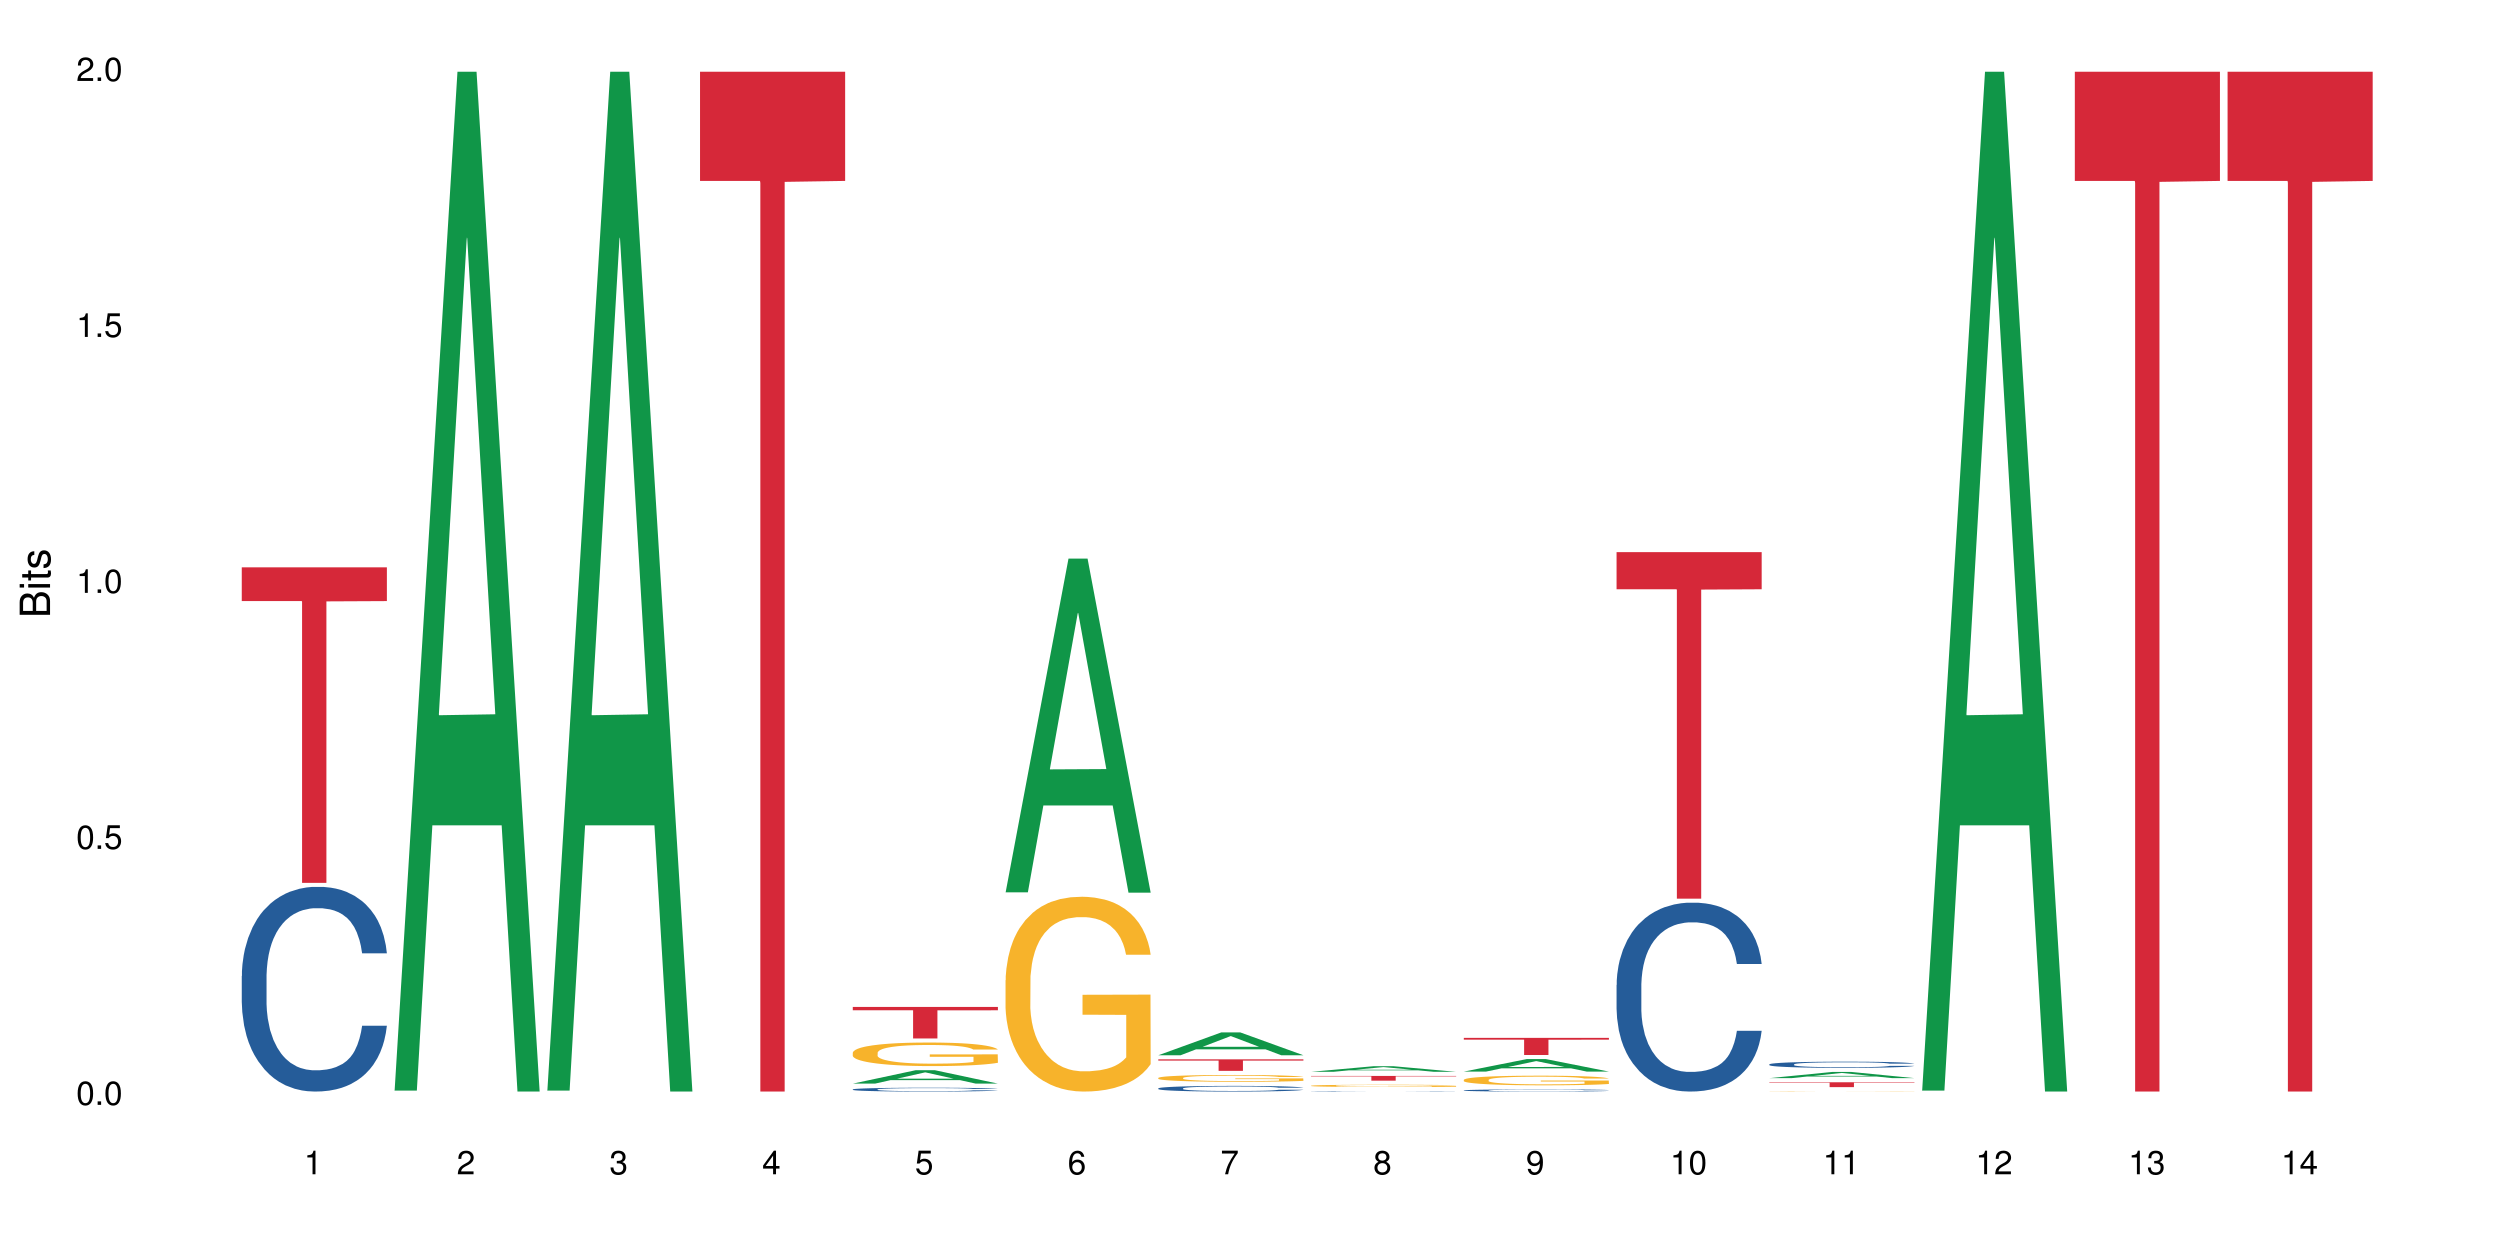 <?xml version="1.0" encoding="UTF-8"?>
<svg xmlns="http://www.w3.org/2000/svg" xmlns:xlink="http://www.w3.org/1999/xlink" width="720pt" height="360pt" viewBox="0 0 720 360" version="1.1">
<defs>
<g>
<symbol overflow="visible" id="glyph0-0">
<path style="stroke:none;" d=""/>
</symbol>
<symbol overflow="visible" id="glyph0-1">
<path style="stroke:none;" d="M 2.641 -6.797 C 2 -6.797 1.422 -6.531 1.078 -6.047 C 0.641 -5.453 0.406 -4.547 0.406 -3.297 C 0.406 -1 1.188 0.219 2.641 0.219 C 4.078 0.219 4.859 -1 4.859 -3.234 C 4.859 -4.562 4.656 -5.438 4.203 -6.047 C 3.844 -6.531 3.281 -6.797 2.641 -6.797 Z M 2.641 -6.047 C 3.547 -6.047 4 -5.125 4 -3.312 C 4 -1.375 3.562 -0.484 2.625 -0.484 C 1.734 -0.484 1.281 -1.422 1.281 -3.281 C 1.281 -5.141 1.734 -6.047 2.641 -6.047 Z M 2.641 -6.047 "/>
</symbol>
<symbol overflow="visible" id="glyph0-2">
<path style="stroke:none;" d="M 1.828 -1 L 0.828 -1 L 0.828 0 L 1.828 0 Z M 1.828 -1 "/>
</symbol>
<symbol overflow="visible" id="glyph0-3">
<path style="stroke:none;" d="M 4.562 -6.797 L 1.062 -6.797 L 0.547 -3.094 L 1.328 -3.094 C 1.719 -3.562 2.047 -3.734 2.578 -3.734 C 3.484 -3.734 4.062 -3.109 4.062 -2.094 C 4.062 -1.125 3.484 -0.531 2.578 -0.531 C 1.828 -0.531 1.375 -0.906 1.188 -1.672 L 0.328 -1.672 C 0.453 -1.109 0.547 -0.844 0.75 -0.594 C 1.125 -0.078 1.828 0.219 2.594 0.219 C 3.969 0.219 4.922 -0.781 4.922 -2.219 C 4.922 -3.562 4.031 -4.484 2.719 -4.484 C 2.25 -4.484 1.859 -4.359 1.469 -4.062 L 1.734 -5.969 L 4.562 -5.969 Z M 4.562 -6.797 "/>
</symbol>
<symbol overflow="visible" id="glyph0-4">
<path style="stroke:none;" d="M 2.484 -4.844 L 2.484 0 L 3.328 0 L 3.328 -6.797 L 2.766 -6.797 C 2.469 -5.75 2.281 -5.609 0.984 -5.453 L 0.984 -4.844 Z M 2.484 -4.844 "/>
</symbol>
<symbol overflow="visible" id="glyph0-5">
<path style="stroke:none;" d="M 4.859 -0.828 L 1.281 -0.828 C 1.359 -1.391 1.672 -1.75 2.5 -2.234 L 3.469 -2.75 C 4.406 -3.266 4.906 -3.969 4.906 -4.812 C 4.906 -5.375 4.672 -5.906 4.266 -6.266 C 3.859 -6.625 3.375 -6.797 2.719 -6.797 C 1.859 -6.797 1.219 -6.5 0.844 -5.922 C 0.609 -5.562 0.5 -5.125 0.484 -4.438 L 1.328 -4.438 C 1.359 -4.906 1.406 -5.188 1.531 -5.406 C 1.75 -5.812 2.188 -6.062 2.703 -6.062 C 3.469 -6.062 4.031 -5.516 4.031 -4.781 C 4.031 -4.25 3.719 -3.797 3.125 -3.438 L 2.234 -2.938 C 0.812 -2.141 0.406 -1.5 0.328 0 L 4.859 0 Z M 4.859 -0.828 "/>
</symbol>
<symbol overflow="visible" id="glyph0-6">
<path style="stroke:none;" d="M 2.125 -3.125 L 2.578 -3.125 C 3.516 -3.125 3.984 -2.703 3.984 -1.891 C 3.984 -1.031 3.469 -0.531 2.578 -0.531 C 1.656 -0.531 1.203 -0.984 1.156 -1.969 L 0.312 -1.969 C 0.344 -1.422 0.438 -1.078 0.609 -0.766 C 0.953 -0.109 1.625 0.219 2.547 0.219 C 3.953 0.219 4.859 -0.609 4.859 -1.906 C 4.859 -2.766 4.516 -3.25 3.703 -3.516 C 4.344 -3.766 4.656 -4.25 4.656 -4.938 C 4.656 -6.109 3.875 -6.797 2.578 -6.797 C 1.203 -6.797 0.484 -6.047 0.453 -4.609 L 1.297 -4.609 C 1.312 -5.016 1.344 -5.25 1.453 -5.453 C 1.641 -5.828 2.062 -6.062 2.594 -6.062 C 3.344 -6.062 3.797 -5.625 3.797 -4.906 C 3.797 -4.422 3.609 -4.141 3.25 -3.984 C 3.016 -3.891 2.719 -3.844 2.125 -3.844 Z M 2.125 -3.125 "/>
</symbol>
<symbol overflow="visible" id="glyph0-7">
<path style="stroke:none;" d="M 3.141 -1.625 L 3.141 0 L 3.984 0 L 3.984 -1.625 L 4.984 -1.625 L 4.984 -2.391 L 3.984 -2.391 L 3.984 -6.797 L 3.359 -6.797 L 0.266 -2.516 L 0.266 -1.625 Z M 3.141 -2.391 L 1 -2.391 L 3.141 -5.359 Z M 3.141 -2.391 "/>
</symbol>
<symbol overflow="visible" id="glyph0-8">
<path style="stroke:none;" d="M 4.781 -5.031 C 4.609 -6.141 3.891 -6.797 2.844 -6.797 C 2.094 -6.797 1.422 -6.438 1.031 -5.828 C 0.609 -5.172 0.406 -4.344 0.406 -3.094 C 0.406 -1.953 0.578 -1.234 0.984 -0.625 C 1.359 -0.078 1.953 0.219 2.703 0.219 C 3.984 0.219 4.922 -0.734 4.922 -2.078 C 4.922 -3.344 4.062 -4.234 2.844 -4.234 C 2.172 -4.234 1.641 -3.969 1.281 -3.469 C 1.281 -5.125 1.828 -6.047 2.797 -6.047 C 3.391 -6.047 3.797 -5.672 3.938 -5.031 Z M 2.734 -3.484 C 3.547 -3.484 4.062 -2.922 4.062 -2 C 4.062 -1.156 3.484 -0.531 2.703 -0.531 C 1.922 -0.531 1.328 -1.188 1.328 -2.047 C 1.328 -2.891 1.906 -3.484 2.734 -3.484 Z M 2.734 -3.484 "/>
</symbol>
<symbol overflow="visible" id="glyph0-9">
<path style="stroke:none;" d="M 4.984 -6.797 L 0.438 -6.797 L 0.438 -5.969 L 4.109 -5.969 C 2.5 -3.656 1.828 -2.234 1.328 0 L 2.219 0 C 2.594 -2.172 3.453 -4.047 4.984 -6.094 Z M 4.984 -6.797 "/>
</symbol>
<symbol overflow="visible" id="glyph0-10">
<path style="stroke:none;" d="M 3.75 -3.578 C 4.453 -4 4.688 -4.344 4.688 -4.984 C 4.688 -6.047 3.844 -6.797 2.641 -6.797 C 1.438 -6.797 0.594 -6.047 0.594 -4.984 C 0.594 -4.359 0.828 -4.016 1.516 -3.578 C 0.734 -3.203 0.359 -2.641 0.359 -1.891 C 0.359 -0.641 1.297 0.219 2.641 0.219 C 3.984 0.219 4.922 -0.641 4.922 -1.875 C 4.922 -2.641 4.531 -3.203 3.75 -3.578 Z M 2.641 -6.047 C 3.359 -6.047 3.812 -5.625 3.812 -4.969 C 3.812 -4.344 3.344 -3.922 2.641 -3.922 C 1.922 -3.922 1.453 -4.344 1.453 -4.984 C 1.453 -5.625 1.922 -6.047 2.641 -6.047 Z M 2.641 -3.203 C 3.484 -3.203 4.062 -2.672 4.062 -1.875 C 4.062 -1.062 3.484 -0.531 2.625 -0.531 C 1.797 -0.531 1.219 -1.078 1.219 -1.875 C 1.219 -2.672 1.797 -3.203 2.641 -3.203 Z M 2.641 -3.203 "/>
</symbol>
<symbol overflow="visible" id="glyph0-11">
<path style="stroke:none;" d="M 0.516 -1.547 C 0.672 -0.438 1.406 0.219 2.438 0.219 C 3.188 0.219 3.859 -0.141 4.266 -0.75 C 4.688 -1.406 4.891 -2.25 4.891 -3.484 C 4.891 -4.625 4.703 -5.359 4.312 -5.953 C 3.938 -6.5 3.344 -6.797 2.594 -6.797 C 1.297 -6.797 0.359 -5.844 0.359 -4.516 C 0.359 -3.25 1.234 -2.344 2.453 -2.344 C 3.094 -2.344 3.562 -2.578 4.016 -3.109 C 4 -1.453 3.469 -0.531 2.5 -0.531 C 1.906 -0.531 1.484 -0.906 1.359 -1.547 Z M 2.578 -6.062 C 3.375 -6.062 3.969 -5.406 3.969 -4.531 C 3.969 -3.688 3.375 -3.094 2.547 -3.094 C 1.734 -3.094 1.234 -3.672 1.234 -4.578 C 1.234 -5.438 1.797 -6.062 2.578 -6.062 Z M 2.578 -6.062 "/>
</symbol>
<symbol overflow="visible" id="glyph1-0">
<path style="stroke:none;" d=""/>
</symbol>
<symbol overflow="visible" id="glyph1-1">
<path style="stroke:none;" d="M 0 -0.953 L 0 -4.891 C 0 -5.719 -0.234 -6.344 -0.734 -6.797 C -1.188 -7.234 -1.812 -7.469 -2.5 -7.469 C -3.547 -7.469 -4.188 -7 -4.625 -5.875 C -4.984 -6.672 -5.641 -7.094 -6.531 -7.094 C -7.156 -7.094 -7.734 -6.859 -8.141 -6.391 C -8.562 -5.938 -8.75 -5.344 -8.75 -4.5 L -8.75 -0.953 Z M -4.984 -2.062 L -7.766 -2.062 L -7.766 -4.219 C -7.766 -4.844 -7.688 -5.203 -7.453 -5.5 C -7.219 -5.812 -6.859 -5.969 -6.375 -5.969 C -5.906 -5.969 -5.531 -5.812 -5.297 -5.5 C -5.062 -5.203 -4.984 -4.844 -4.984 -4.219 Z M -0.984 -2.062 L -4 -2.062 L -4 -4.781 C -4 -5.328 -3.859 -5.688 -3.578 -5.953 C -3.297 -6.219 -2.922 -6.359 -2.484 -6.359 C -2.062 -6.359 -1.688 -6.219 -1.406 -5.953 C -1.109 -5.688 -0.984 -5.328 -0.984 -4.781 Z M -0.984 -2.062 "/>
</symbol>
<symbol overflow="visible" id="glyph1-2">
<path style="stroke:none;" d="M -6.281 -1.797 L -6.281 -0.797 L 0 -0.797 L 0 -1.797 Z M -8.75 -1.797 L -8.75 -0.797 L -7.484 -0.797 L -7.484 -1.797 Z M -8.75 -1.797 "/>
</symbol>
<symbol overflow="visible" id="glyph1-3">
<path style="stroke:none;" d="M -6.281 -3.047 L -6.281 -2.016 L -8.016 -2.016 L -8.016 -1.016 L -6.281 -1.016 L -6.281 -0.172 L -5.469 -0.172 L -5.469 -1.016 L -0.719 -1.016 C -0.078 -1.016 0.281 -1.453 0.281 -2.234 C 0.281 -2.469 0.25 -2.719 0.188 -3.047 L -0.641 -3.047 C -0.609 -2.922 -0.594 -2.766 -0.594 -2.562 C -0.594 -2.141 -0.719 -2.016 -1.156 -2.016 L -5.469 -2.016 L -5.469 -3.047 Z M -6.281 -3.047 "/>
</symbol>
<symbol overflow="visible" id="glyph1-4">
<path style="stroke:none;" d="M -4.531 -5.25 C -5.766 -5.25 -6.469 -4.422 -6.469 -2.969 C -6.469 -1.516 -5.719 -0.562 -4.547 -0.562 C -3.562 -0.562 -3.094 -1.062 -2.734 -2.562 L -2.516 -3.484 C -2.344 -4.188 -2.094 -4.469 -1.625 -4.469 C -1.047 -4.469 -0.641 -3.875 -0.641 -3 C -0.641 -2.453 -0.797 -2 -1.062 -1.75 C -1.25 -1.594 -1.422 -1.531 -1.875 -1.469 L -1.875 -0.406 C -0.422 -0.453 0.281 -1.266 0.281 -2.922 C 0.281 -4.5 -0.5 -5.516 -1.719 -5.516 C -2.656 -5.516 -3.172 -4.984 -3.469 -3.734 L -3.703 -2.766 C -3.891 -1.953 -4.156 -1.609 -4.594 -1.609 C -5.172 -1.609 -5.547 -2.125 -5.547 -2.938 C -5.547 -3.75 -5.203 -4.172 -4.531 -4.203 Z M -4.531 -5.25 "/>
</symbol>
</g>
</defs>
<g id="surface40672">
<rect x="0" y="0" width="720" height="360" style="fill:rgb(100%,100%,100%);fill-opacity:1;stroke:none;"/>
<path style=" stroke:none;fill-rule:nonzero;fill:rgb(14.51%,36.078%,60%);fill-opacity:1;" d="M 69.629 281.078 L 69.68 281.023 L 69.68 279.73 L 69.832 277.684 L 70.191 275.098 L 70.547 273.32 L 71.465 270.145 L 72.738 267.074 L 74.062 264.703 L 75.031 263.301 L 75.898 262.223 L 77.887 260.23 L 79.16 259.207 L 80.535 258.293 L 82.219 257.375 L 83.441 256.836 L 86.195 255.977 L 88.234 255.598 L 89.812 255.438 L 93.227 255.438 L 95.266 255.652 L 96.746 255.922 L 98.375 256.352 L 99.75 256.836 L 102.148 258.023 L 104.289 259.531 L 105.258 260.391 L 106.785 262.062 L 107.957 263.68 L 108.773 265.078 L 109.691 267.074 L 110.504 269.496 L 111.117 272.242 L 111.422 274.559 L 104.289 274.559 L 103.93 272.406 L 103.523 270.734 L 102.758 268.527 L 101.992 266.965 L 100.922 265.402 L 99.957 264.379 L 98.629 263.355 L 97.457 262.707 L 96.234 262.223 L 95.062 261.902 L 92.82 261.578 L 90.219 261.578 L 89.254 261.684 L 87.266 262.117 L 86.195 262.492 L 84.664 263.246 L 83.594 263.949 L 82.32 265.023 L 81.453 265.941 L 80.383 267.34 L 79.617 268.582 L 78.754 270.359 L 78.242 271.707 L 77.785 273.215 L 77.375 274.992 L 77.07 276.875 L 76.867 278.871 L 76.766 280.809 L 76.766 289.16 L 76.867 291.098 L 77.121 293.359 L 77.785 296.648 L 78.754 299.504 L 79.875 301.766 L 80.945 303.383 L 81.555 304.137 L 82.371 304.996 L 83.645 306.074 L 85.48 307.152 L 86.551 307.582 L 88.184 308.016 L 89.863 308.23 L 92.105 308.23 L 94.094 308.016 L 95.418 307.746 L 96.797 307.312 L 98.68 306.398 L 99.852 305.535 L 100.871 304.512 L 101.637 303.488 L 102.148 302.625 L 102.91 300.957 L 103.523 299.125 L 103.98 297.238 L 104.289 295.41 L 111.422 295.41 L 111.117 297.562 L 110.66 299.664 L 110.199 301.227 L 109.484 303.113 L 108.672 304.781 L 107.5 306.668 L 106.531 307.906 L 105.258 309.254 L 104.082 310.277 L 102.809 311.191 L 100.922 312.27 L 99.699 312.809 L 98.375 313.293 L 96.797 313.723 L 94.809 314.102 L 92.668 314.316 L 90.68 314.371 L 88.539 314.262 L 86.957 314.047 L 84.867 313.562 L 82.27 312.594 L 80.383 311.57 L 78.906 310.547 L 77.633 309.469 L 76.203 308.016 L 74.371 305.645 L 73.25 303.812 L 72.484 302.305 L 71.617 300.203 L 71.004 298.316 L 70.293 295.301 L 69.781 291.477 L 69.629 288.512 Z M 69.629 281.078 "/>
<path style=" stroke:none;fill-rule:nonzero;fill:rgb(83.922%,15.686%,22.353%);fill-opacity:1;" d="M 69.629 163.387 L 111.422 163.387 L 111.422 173.113 L 94.004 173.199 L 94.004 254.258 L 86.996 254.258 L 86.996 173.285 L 86.895 173.113 L 69.629 173.113 Z M 69.629 163.387 "/>
<path style=" stroke:none;fill-rule:nonzero;fill:rgb(6.275%,58.824%,28.235%);fill-opacity:1;" d="M 113.621 314.094 L 113.668 313.82 L 131.75 20.664 L 137.242 20.664 L 155.418 314.371 L 149.031 314.371 L 144.477 237.703 L 124.52 237.703 L 120.051 314.094 L 113.621 314.094 L 126.438 205.988 L 142.645 205.711 L 134.562 68.648 L 134.477 68.375 L 134.387 69.199 L 126.395 205.711 L 126.438 205.988 Z M 113.621 314.094 "/>
<path style=" stroke:none;fill-rule:nonzero;fill:rgb(6.275%,58.824%,28.235%);fill-opacity:1;" d="M 157.617 314.094 L 157.66 313.82 L 175.746 20.664 L 181.238 20.664 L 199.41 314.371 L 193.023 314.371 L 188.469 237.703 L 168.512 237.703 L 164.047 314.094 L 157.617 314.094 L 170.43 205.988 L 186.641 205.711 L 178.559 68.648 L 178.469 68.375 L 178.379 69.199 L 170.387 205.711 L 170.43 205.988 Z M 157.617 314.094 "/>
<path style=" stroke:none;fill-rule:nonzero;fill:rgb(83.922%,15.686%,22.353%);fill-opacity:1;" d="M 201.609 20.664 L 243.402 20.664 L 243.402 52.102 L 225.984 52.379 L 225.984 314.371 L 218.977 314.371 L 218.977 52.652 L 218.875 52.102 L 201.609 52.102 Z M 201.609 20.664 "/>
<path style=" stroke:none;fill-rule:nonzero;fill:rgb(6.275%,58.824%,28.235%);fill-opacity:1;" d="M 245.602 312.078 L 245.648 312.074 L 263.73 308.215 L 269.223 308.215 L 287.398 312.082 L 281.012 312.082 L 276.457 311.074 L 256.496 311.074 L 252.031 312.078 L 245.602 312.078 L 258.418 310.656 L 274.625 310.652 L 266.543 308.848 L 266.457 308.844 L 266.367 308.855 L 258.375 310.652 L 258.418 310.656 Z M 245.602 312.078 "/>
<path style=" stroke:none;fill-rule:nonzero;fill:rgb(14.51%,36.078%,60%);fill-opacity:1;" d="M 245.602 313.746 L 245.652 313.742 L 245.652 313.719 L 245.809 313.68 L 246.164 313.633 L 246.52 313.598 L 247.438 313.539 L 248.711 313.48 L 250.035 313.438 L 251.004 313.41 L 251.871 313.391 L 253.859 313.352 L 255.133 313.332 L 256.512 313.316 L 258.191 313.301 L 259.414 313.289 L 262.168 313.273 L 264.207 313.266 L 265.785 313.262 L 269.199 313.262 L 271.238 313.266 L 272.719 313.273 L 274.348 313.281 L 275.727 313.289 L 278.121 313.312 L 280.262 313.34 L 281.23 313.355 L 282.758 313.387 L 283.93 313.418 L 284.746 313.445 L 285.664 313.48 L 286.48 313.527 L 287.09 313.578 L 287.398 313.621 L 280.262 313.621 L 279.906 313.582 L 279.496 313.551 L 278.73 313.508 L 277.969 313.48 L 276.898 313.449 L 275.93 313.43 L 274.605 313.41 L 273.43 313.398 L 272.207 313.391 L 271.035 313.383 L 268.793 313.379 L 265.227 313.379 L 263.238 313.387 L 262.168 313.395 L 260.637 313.41 L 259.566 313.422 L 258.293 313.441 L 257.426 313.461 L 256.355 313.488 L 255.594 313.512 L 254.727 313.543 L 254.215 313.57 L 253.758 313.598 L 253.352 313.629 L 253.043 313.664 L 252.84 313.703 L 252.738 313.738 L 252.738 313.898 L 252.84 313.934 L 253.094 313.977 L 253.758 314.039 L 254.727 314.09 L 255.848 314.133 L 256.918 314.164 L 257.531 314.18 L 258.344 314.195 L 259.617 314.215 L 261.453 314.234 L 262.523 314.242 L 264.156 314.25 L 265.836 314.254 L 268.078 314.254 L 270.066 314.25 L 271.395 314.246 L 272.77 314.238 L 274.656 314.223 L 275.828 314.203 L 276.848 314.184 L 277.609 314.168 L 278.121 314.148 L 278.887 314.117 L 279.496 314.086 L 279.957 314.047 L 280.262 314.016 L 287.398 314.016 L 287.09 314.055 L 286.633 314.094 L 286.172 314.125 L 285.461 314.16 L 284.645 314.191 L 283.473 314.227 L 282.504 314.25 L 281.23 314.273 L 280.059 314.293 L 278.781 314.312 L 276.898 314.332 L 275.676 314.34 L 274.348 314.352 L 272.77 314.359 L 270.781 314.367 L 268.641 314.371 L 266.652 314.371 L 264.512 314.367 L 262.934 314.363 L 260.844 314.355 L 258.242 314.336 L 256.355 314.316 L 254.879 314.297 L 253.605 314.277 L 252.18 314.25 L 250.344 314.207 L 249.223 314.172 L 248.457 314.145 L 247.59 314.105 L 246.98 314.07 L 246.266 314.012 L 245.754 313.941 L 245.602 313.883 Z M 245.602 313.746 "/>
<path style=" stroke:none;fill-rule:nonzero;fill:rgb(96.863%,70.196%,16.863%);fill-opacity:1;" d="M 245.602 303.156 L 245.652 303.148 L 245.652 303.023 L 245.859 302.746 L 246.367 302.363 L 247.031 302.047 L 247.742 301.797 L 248.203 301.668 L 248.965 301.48 L 249.629 301.344 L 251.312 301.066 L 253.453 300.805 L 254.625 300.695 L 255.949 300.59 L 257.836 300.473 L 258.703 300.43 L 261.352 300.328 L 264.359 300.266 L 267.672 300.25 L 269.199 300.254 L 271.289 300.281 L 274.145 300.348 L 275.777 300.41 L 277.051 300.473 L 278.375 300.551 L 280.008 300.676 L 281.535 300.824 L 282.758 300.973 L 283.98 301.16 L 285 301.359 L 285.867 301.574 L 286.633 301.836 L 287.09 302.051 L 287.398 302.27 L 280.312 302.27 L 279.906 302.051 L 279.445 301.883 L 278.68 301.68 L 277.918 301.531 L 277.152 301.414 L 275.727 301.254 L 274.5 301.152 L 272.973 301.066 L 271.496 301.012 L 269.812 300.973 L 268.793 300.961 L 266.094 300.961 L 263.645 301.004 L 262.219 301.055 L 261.199 301.105 L 259.773 301.195 L 258.906 301.27 L 258.395 301.32 L 256.867 301.512 L 255.848 301.688 L 255.285 301.805 L 254.574 301.988 L 254.062 302.156 L 253.504 302.406 L 253.195 302.59 L 252.789 303.012 L 252.738 304.129 L 252.891 304.363 L 253.195 304.617 L 253.605 304.84 L 254.215 305.078 L 254.828 305.258 L 255.898 305.5 L 256.816 305.66 L 257.531 305.766 L 258.906 305.934 L 259.465 305.988 L 260.793 306.098 L 262.168 306.188 L 263.848 306.262 L 265.125 306.297 L 267.164 306.328 L 269.762 306.328 L 272.82 306.293 L 274.758 306.242 L 276.082 306.191 L 276.949 306.148 L 278.02 306.082 L 278.781 306.02 L 279.496 305.949 L 280.363 305.844 L 280.363 304.363 L 267.773 304.359 L 267.773 303.664 L 287.344 303.656 L 287.398 306.082 L 286.328 306.25 L 285 306.41 L 283.727 306.531 L 282.402 306.637 L 280.516 306.758 L 278.988 306.832 L 276.641 306.918 L 274.5 306.973 L 272.258 307.012 L 270.27 307.027 L 267.926 307.035 L 265.836 307.023 L 263.594 306.984 L 261.812 306.938 L 260.18 306.875 L 258.547 306.793 L 256.512 306.664 L 255.184 306.559 L 253.809 306.43 L 252.434 306.273 L 251.211 306.105 L 250.395 305.977 L 249.578 305.828 L 248.711 305.641 L 247.895 305.43 L 247.285 305.238 L 246.723 305.02 L 246.316 304.816 L 245.91 304.539 L 245.703 304.312 L 245.602 304.121 Z M 245.602 303.156 "/>
<path style=" stroke:none;fill-rule:nonzero;fill:rgb(83.922%,15.686%,22.353%);fill-opacity:1;" d="M 245.602 289.996 L 287.398 289.996 L 287.398 290.965 L 269.977 290.973 L 269.977 299.07 L 262.969 299.07 L 262.969 290.984 L 262.867 290.965 L 245.602 290.965 Z M 245.602 289.996 "/>
<path style=" stroke:none;fill-rule:nonzero;fill:rgb(6.275%,58.824%,28.235%);fill-opacity:1;" d="M 289.598 256.992 L 289.641 256.902 L 307.727 160.875 L 313.219 160.875 L 331.391 257.082 L 325.004 257.082 L 320.449 231.969 L 300.492 231.969 L 296.027 256.992 L 289.598 256.992 L 302.41 221.582 L 318.621 221.492 L 310.539 176.594 L 310.449 176.504 L 310.359 176.773 L 302.367 221.492 L 302.41 221.582 Z M 289.598 256.992 "/>
<path style=" stroke:none;fill-rule:nonzero;fill:rgb(96.863%,70.196%,16.863%);fill-opacity:1;" d="M 289.598 282.293 L 289.648 282.242 L 289.648 281.219 L 289.852 278.914 L 290.359 275.734 L 291.023 273.121 L 291.738 271.074 L 292.195 269.996 L 292.961 268.461 L 293.621 267.332 L 295.305 265.027 L 297.445 262.875 L 298.617 261.953 L 299.941 261.082 L 301.828 260.109 L 302.695 259.75 L 305.344 258.93 L 308.352 258.418 L 311.664 258.262 L 313.195 258.316 L 315.285 258.52 L 318.137 259.082 L 319.77 259.594 L 321.043 260.109 L 322.367 260.773 L 324 261.797 L 325.527 263.027 L 326.75 264.258 L 327.977 265.797 L 328.996 267.434 L 329.859 269.227 L 330.625 271.379 L 331.086 273.176 L 331.391 274.969 L 324.305 274.969 L 323.898 273.176 L 323.438 271.789 L 322.676 270.098 L 321.91 268.871 L 321.145 267.895 L 319.719 266.562 L 318.496 265.746 L 316.965 265.027 L 315.488 264.566 L 313.805 264.258 L 312.785 264.156 L 310.086 264.156 L 307.641 264.516 L 306.211 264.926 L 305.191 265.336 L 303.766 266.102 L 302.898 266.719 L 302.391 267.129 L 300.859 268.715 L 299.84 270.152 L 299.281 271.125 L 298.566 272.66 L 298.059 274.047 L 297.496 276.094 L 297.191 277.633 L 296.781 281.117 L 296.73 290.34 L 296.883 292.285 L 297.191 294.387 L 297.598 296.23 L 298.211 298.18 L 298.82 299.664 L 299.891 301.664 L 300.809 302.996 L 301.523 303.867 L 302.898 305.25 L 303.461 305.711 L 304.785 306.633 L 306.16 307.352 L 307.844 307.965 L 309.117 308.273 L 311.156 308.531 L 313.754 308.531 L 316.812 308.223 L 318.75 307.812 L 320.074 307.402 L 320.941 307.043 L 322.012 306.48 L 322.777 305.969 L 323.488 305.402 L 324.355 304.531 L 324.355 292.285 L 311.766 292.234 L 311.766 286.496 L 331.34 286.445 L 331.391 306.48 L 330.32 307.863 L 328.996 309.195 L 327.719 310.219 L 326.395 311.09 L 324.508 312.066 L 322.98 312.68 L 320.637 313.398 L 318.496 313.859 L 316.254 314.164 L 314.266 314.32 L 311.922 314.371 L 309.832 314.27 L 307.59 313.961 L 305.805 313.551 L 304.172 313.039 L 302.543 312.371 L 300.504 311.297 L 299.18 310.426 L 297.801 309.348 L 296.426 308.066 L 295.203 306.684 L 294.387 305.609 L 293.57 304.379 L 292.707 302.84 L 291.891 301.098 L 291.277 299.512 L 290.719 297.719 L 290.309 296.027 L 289.902 293.723 L 289.699 291.875 L 289.598 290.289 Z M 289.598 282.293 "/>
<path style=" stroke:none;fill-rule:nonzero;fill:rgb(6.275%,58.824%,28.235%);fill-opacity:1;" d="M 333.59 303.91 L 333.633 303.902 L 351.719 297.336 L 357.211 297.336 L 375.383 303.914 L 369 303.914 L 364.445 302.199 L 344.484 302.199 L 340.02 303.91 L 333.59 303.91 L 346.406 301.488 L 362.613 301.48 L 354.531 298.41 L 354.441 298.406 L 354.352 298.422 L 346.359 301.48 L 346.406 301.488 Z M 333.59 303.91 "/>
<path style=" stroke:none;fill-rule:nonzero;fill:rgb(14.51%,36.078%,60%);fill-opacity:1;" d="M 333.59 313.449 L 333.641 313.449 L 333.641 313.41 L 333.793 313.355 L 334.148 313.285 L 334.508 313.234 L 335.426 313.148 L 336.699 313.062 L 338.023 312.996 L 338.992 312.957 L 339.859 312.926 L 341.848 312.871 L 343.121 312.844 L 344.496 312.82 L 346.18 312.793 L 347.402 312.777 L 350.152 312.754 L 352.191 312.742 L 353.773 312.738 L 357.188 312.738 L 359.227 312.746 L 360.703 312.754 L 362.336 312.766 L 363.711 312.777 L 366.105 312.812 L 368.246 312.852 L 369.215 312.875 L 370.746 312.922 L 371.918 312.969 L 372.734 313.008 L 373.652 313.062 L 374.465 313.129 L 375.078 313.203 L 375.383 313.27 L 368.246 313.27 L 367.891 313.211 L 367.484 313.164 L 366.719 313.102 L 365.953 313.059 L 364.883 313.016 L 363.914 312.988 L 362.59 312.957 L 361.418 312.941 L 360.195 312.926 L 359.023 312.918 L 356.781 312.91 L 354.18 312.91 L 353.211 312.914 L 351.223 312.926 L 350.152 312.934 L 348.625 312.957 L 347.555 312.977 L 346.281 313.004 L 345.414 313.031 L 344.344 313.07 L 343.578 313.102 L 342.715 313.152 L 342.203 313.191 L 341.746 313.23 L 341.336 313.281 L 341.031 313.332 L 340.828 313.387 L 340.727 313.441 L 340.727 313.672 L 340.828 313.727 L 341.082 313.789 L 341.746 313.879 L 342.715 313.961 L 343.836 314.023 L 344.906 314.066 L 345.516 314.086 L 346.332 314.109 L 347.605 314.141 L 349.441 314.172 L 350.512 314.184 L 352.141 314.195 L 353.824 314.199 L 356.066 314.199 L 358.055 314.195 L 359.379 314.188 L 360.754 314.176 L 362.641 314.148 L 363.812 314.125 L 364.832 314.098 L 365.598 314.07 L 366.105 314.047 L 366.871 314 L 367.484 313.949 L 367.941 313.898 L 368.246 313.848 L 375.383 313.848 L 375.078 313.906 L 374.617 313.965 L 374.16 314.008 L 373.445 314.059 L 372.633 314.105 L 371.457 314.156 L 370.492 314.191 L 369.215 314.23 L 368.043 314.258 L 366.77 314.281 L 364.883 314.312 L 363.66 314.328 L 362.336 314.34 L 360.754 314.352 L 358.77 314.363 L 356.629 314.371 L 354.641 314.371 L 352.5 314.367 L 350.918 314.363 L 348.828 314.348 L 346.23 314.32 L 344.344 314.293 L 342.867 314.266 L 341.59 314.234 L 340.164 314.195 L 338.328 314.129 L 337.207 314.078 L 336.445 314.035 L 335.578 313.977 L 334.965 313.926 L 334.254 313.844 L 333.742 313.738 L 333.59 313.656 Z M 333.59 313.449 "/>
<path style=" stroke:none;fill-rule:nonzero;fill:rgb(96.863%,70.196%,16.863%);fill-opacity:1;" d="M 333.59 310.434 L 333.641 310.434 L 333.641 310.398 L 333.844 310.316 L 334.355 310.203 L 335.016 310.113 L 335.73 310.039 L 336.188 310.004 L 336.953 309.949 L 337.617 309.91 L 339.297 309.828 L 341.438 309.754 L 342.609 309.723 L 343.938 309.691 L 345.82 309.656 L 346.688 309.645 L 349.34 309.613 L 352.348 309.598 L 355.66 309.59 L 357.188 309.594 L 359.277 309.602 L 362.133 309.621 L 363.762 309.637 L 365.035 309.656 L 366.363 309.68 L 367.992 309.715 L 369.523 309.758 L 370.746 309.801 L 371.969 309.855 L 372.988 309.914 L 373.855 309.977 L 374.617 310.051 L 375.078 310.113 L 375.383 310.176 L 368.297 310.176 L 367.891 310.113 L 367.434 310.066 L 366.668 310.008 L 365.902 309.965 L 365.141 309.93 L 363.711 309.883 L 362.488 309.855 L 360.961 309.828 L 359.48 309.812 L 357.801 309.801 L 356.781 309.797 L 354.078 309.797 L 351.633 309.812 L 350.207 309.824 L 349.188 309.84 L 347.758 309.867 L 346.891 309.887 L 346.383 309.902 L 344.855 309.957 L 343.836 310.008 L 343.273 310.043 L 342.559 310.098 L 342.051 310.145 L 341.488 310.219 L 341.184 310.27 L 340.777 310.395 L 340.727 310.715 L 340.879 310.785 L 341.184 310.859 L 341.59 310.922 L 342.203 310.992 L 342.816 311.043 L 343.887 311.113 L 344.801 311.16 L 345.516 311.191 L 346.891 311.238 L 347.453 311.258 L 348.777 311.289 L 350.152 311.312 L 351.836 311.336 L 353.109 311.348 L 355.148 311.355 L 357.75 311.355 L 360.805 311.344 L 362.742 311.328 L 364.07 311.316 L 364.934 311.305 L 366.004 311.281 L 366.77 311.266 L 367.484 311.246 L 368.352 311.215 L 368.352 310.785 L 355.762 310.785 L 355.762 310.582 L 375.332 310.582 L 375.383 311.281 L 374.312 311.332 L 372.988 311.379 L 371.715 311.414 L 370.387 311.445 L 368.504 311.48 L 366.973 311.5 L 364.629 311.527 L 362.488 311.543 L 360.246 311.551 L 358.258 311.559 L 355.914 311.559 L 353.824 311.555 L 351.582 311.547 L 349.797 311.531 L 348.168 311.512 L 346.535 311.488 L 344.496 311.453 L 343.172 311.422 L 341.797 311.383 L 340.418 311.34 L 339.195 311.289 L 338.379 311.254 L 337.566 311.211 L 336.699 311.156 L 335.883 311.094 L 335.273 311.039 L 334.711 310.977 L 334.305 310.918 L 333.895 310.836 L 333.691 310.77 L 333.59 310.715 Z M 333.59 310.434 "/>
<path style=" stroke:none;fill-rule:nonzero;fill:rgb(83.922%,15.686%,22.353%);fill-opacity:1;" d="M 333.59 305.094 L 375.383 305.094 L 375.383 305.449 L 357.965 305.453 L 357.965 308.41 L 350.957 308.41 L 350.957 305.457 L 350.855 305.449 L 333.59 305.449 Z M 333.59 305.094 "/>
<path style=" stroke:none;fill-rule:nonzero;fill:rgb(6.275%,58.824%,28.235%);fill-opacity:1;" d="M 377.582 308.684 L 377.629 308.68 L 395.711 307.059 L 401.203 307.059 L 419.375 308.684 L 412.992 308.684 L 408.438 308.258 L 388.477 308.258 L 384.012 308.684 L 377.582 308.684 L 390.398 308.082 L 406.605 308.082 L 398.523 307.324 L 398.434 307.324 L 398.348 307.328 L 390.352 308.082 L 390.398 308.082 Z M 377.582 308.684 "/>
<path style=" stroke:none;fill-rule:nonzero;fill:rgb(14.51%,36.078%,60%);fill-opacity:1;" d="M 377.582 314.297 L 377.633 314.297 L 377.633 314.293 L 377.785 314.289 L 378.145 314.285 L 378.5 314.281 L 379.418 314.273 L 380.691 314.266 L 382.016 314.262 L 382.984 314.258 L 383.852 314.254 L 385.84 314.25 L 387.113 314.25 L 388.488 314.246 L 390.172 314.242 L 394.148 314.242 L 396.188 314.238 L 401.18 314.238 L 403.219 314.242 L 407.703 314.242 L 410.102 314.246 L 412.242 314.25 L 413.211 314.25 L 414.738 314.254 L 415.91 314.258 L 416.727 314.262 L 417.645 314.266 L 418.461 314.27 L 419.375 314.281 L 412.242 314.281 L 411.883 314.277 L 411.477 314.273 L 410.711 314.27 L 409.949 314.266 L 408.879 314.262 L 407.91 314.258 L 405.41 314.258 L 404.188 314.254 L 394.148 314.254 L 392.617 314.258 L 391.547 314.258 L 390.273 314.262 L 389.406 314.262 L 388.336 314.266 L 387.574 314.27 L 386.707 314.273 L 386.195 314.277 L 385.738 314.277 L 385.332 314.285 L 385.023 314.289 L 384.82 314.293 L 384.719 314.297 L 384.719 314.316 L 384.82 314.32 L 385.074 314.324 L 385.738 314.332 L 386.707 314.336 L 387.828 314.344 L 388.898 314.348 L 389.508 314.348 L 390.324 314.352 L 391.598 314.352 L 393.434 314.355 L 404.75 314.355 L 406.633 314.352 L 407.809 314.352 L 408.828 314.348 L 409.59 314.348 L 410.102 314.344 L 410.863 314.34 L 411.477 314.336 L 411.934 314.332 L 412.242 314.328 L 419.375 314.328 L 419.07 314.332 L 418.613 314.34 L 418.152 314.34 L 417.441 314.344 L 416.625 314.348 L 415.453 314.355 L 414.484 314.355 L 413.211 314.359 L 412.039 314.363 L 410.762 314.363 L 408.879 314.367 L 406.328 314.367 L 404.75 314.371 L 394.914 314.371 L 392.824 314.367 L 390.223 314.367 L 388.336 314.363 L 386.859 314.363 L 385.586 314.359 L 384.156 314.355 L 382.324 314.352 L 381.203 314.348 L 380.438 314.344 L 379.57 314.34 L 378.961 314.336 L 378.246 314.328 L 377.734 314.32 L 377.582 314.312 Z M 377.582 314.297 "/>
<path style=" stroke:none;fill-rule:nonzero;fill:rgb(96.863%,70.196%,16.863%);fill-opacity:1;" d="M 377.582 312.688 L 377.633 312.684 L 377.633 312.672 L 377.836 312.645 L 378.348 312.609 L 379.012 312.578 L 379.723 312.555 L 380.184 312.543 L 380.945 312.523 L 381.609 312.512 L 383.293 312.484 L 385.434 312.461 L 386.605 312.449 L 387.93 312.438 L 389.816 312.426 L 390.684 312.422 L 393.332 312.414 L 396.34 312.406 L 403.27 312.406 L 406.125 312.414 L 407.758 312.422 L 409.031 312.426 L 410.355 312.434 L 411.988 312.445 L 413.516 312.461 L 415.961 312.492 L 416.98 312.512 L 417.848 312.535 L 418.613 312.559 L 419.07 312.578 L 419.375 312.602 L 412.293 312.602 L 411.883 312.578 L 411.426 312.562 L 410.66 312.543 L 409.898 312.527 L 409.133 312.52 L 407.703 312.504 L 406.48 312.492 L 404.953 312.484 L 403.477 312.48 L 401.793 312.477 L 400.773 312.473 L 398.07 312.473 L 395.625 312.477 L 394.199 312.484 L 393.18 312.488 L 391.754 312.496 L 390.887 312.504 L 390.375 312.508 L 388.848 312.527 L 387.828 312.543 L 387.266 312.555 L 386.555 312.574 L 386.043 312.59 L 385.484 312.613 L 385.176 312.633 L 384.77 312.672 L 384.719 312.781 L 384.871 312.801 L 385.176 312.828 L 385.586 312.848 L 386.195 312.871 L 386.809 312.887 L 387.879 312.91 L 388.797 312.926 L 389.508 312.938 L 390.887 312.953 L 391.445 312.961 L 392.77 312.969 L 394.148 312.977 L 395.828 312.984 L 397.105 312.988 L 399.141 312.992 L 401.742 312.992 L 404.801 312.988 L 406.738 312.984 L 408.062 312.98 L 408.93 312.977 L 410 312.969 L 410.762 312.961 L 411.477 312.957 L 412.344 312.945 L 412.344 312.801 L 399.754 312.801 L 399.754 312.734 L 419.324 312.734 L 419.375 312.969 L 418.305 312.984 L 416.98 313 L 415.707 313.012 L 414.383 313.023 L 412.496 313.035 L 410.969 313.039 L 408.621 313.051 L 406.48 313.055 L 404.238 313.059 L 397.816 313.059 L 395.574 313.055 L 393.789 313.051 L 392.16 313.043 L 390.527 313.035 L 388.488 313.023 L 387.164 313.016 L 385.789 313 L 384.414 312.988 L 383.191 312.969 L 381.559 312.945 L 380.691 312.926 L 379.875 312.906 L 379.266 312.887 L 378.703 312.867 L 378.297 312.848 L 377.891 312.82 L 377.684 312.797 L 377.582 312.777 Z M 377.582 312.688 "/>
<path style=" stroke:none;fill-rule:nonzero;fill:rgb(83.922%,15.686%,22.353%);fill-opacity:1;" d="M 377.582 309.863 L 419.375 309.863 L 419.375 310.008 L 401.957 310.012 L 401.957 311.227 L 394.949 311.227 L 394.949 310.012 L 394.848 310.008 L 377.582 310.008 Z M 377.582 309.863 "/>
<path style=" stroke:none;fill-rule:nonzero;fill:rgb(6.275%,58.824%,28.235%);fill-opacity:1;" d="M 421.578 308.613 L 421.621 308.609 L 439.703 305.016 L 445.195 305.016 L 463.371 308.617 L 456.984 308.617 L 452.43 307.676 L 432.473 307.676 L 428.008 308.613 L 421.578 308.613 L 434.391 307.289 L 450.602 307.285 L 442.52 305.605 L 442.43 305.602 L 442.34 305.613 L 434.348 307.285 L 434.391 307.289 Z M 421.578 308.613 "/>
<path style=" stroke:none;fill-rule:nonzero;fill:rgb(14.51%,36.078%,60%);fill-opacity:1;" d="M 421.578 314.02 L 421.629 314.02 L 421.629 314.008 L 421.781 313.984 L 422.137 313.957 L 422.492 313.941 L 423.41 313.906 L 424.684 313.875 L 426.012 313.848 L 426.98 313.836 L 427.844 313.824 L 429.832 313.801 L 431.105 313.793 L 432.484 313.781 L 434.164 313.773 L 435.391 313.766 L 438.141 313.758 L 440.18 313.754 L 441.758 313.75 L 445.176 313.75 L 447.215 313.754 L 448.691 313.758 L 450.324 313.762 L 451.699 313.766 L 454.094 313.777 L 456.234 313.793 L 457.203 313.805 L 458.73 313.82 L 459.906 313.84 L 460.719 313.852 L 461.637 313.875 L 462.453 313.898 L 463.062 313.93 L 463.371 313.953 L 456.234 313.953 L 455.879 313.93 L 455.469 313.914 L 454.707 313.891 L 453.941 313.871 L 452.871 313.855 L 451.902 313.848 L 450.578 313.836 L 449.406 313.828 L 448.184 313.824 L 447.008 313.82 L 444.766 313.816 L 441.199 313.816 L 439.211 313.82 L 438.141 313.824 L 436.613 313.832 L 435.543 313.84 L 434.266 313.852 L 433.402 313.863 L 432.332 313.875 L 431.566 313.891 L 430.699 313.91 L 430.191 313.922 L 429.73 313.938 L 429.324 313.957 L 429.02 313.977 L 428.812 313.996 L 428.711 314.02 L 428.711 314.105 L 428.812 314.125 L 429.07 314.148 L 429.73 314.184 L 430.699 314.215 L 431.82 314.238 L 432.891 314.254 L 433.504 314.262 L 434.32 314.273 L 435.594 314.285 L 437.426 314.293 L 438.496 314.301 L 440.129 314.305 L 446.043 314.305 L 447.367 314.301 L 448.742 314.297 L 450.629 314.285 L 451.801 314.277 L 452.82 314.266 L 453.586 314.258 L 454.094 314.246 L 454.859 314.23 L 455.469 314.211 L 455.93 314.191 L 456.234 314.172 L 463.371 314.172 L 463.062 314.195 L 462.148 314.234 L 461.434 314.254 L 460.617 314.27 L 459.445 314.289 L 458.477 314.305 L 457.203 314.316 L 456.031 314.328 L 454.758 314.336 L 452.871 314.348 L 451.648 314.355 L 450.324 314.359 L 448.742 314.363 L 446.754 314.367 L 444.613 314.371 L 440.484 314.371 L 438.906 314.367 L 436.816 314.363 L 434.215 314.352 L 432.332 314.34 L 430.852 314.332 L 429.578 314.32 L 428.152 314.305 L 426.316 314.277 L 425.195 314.262 L 424.43 314.242 L 423.562 314.223 L 422.953 314.203 L 422.238 314.172 L 421.73 314.129 L 421.578 314.098 Z M 421.578 314.02 "/>
<path style=" stroke:none;fill-rule:nonzero;fill:rgb(96.863%,70.196%,16.863%);fill-opacity:1;" d="M 421.578 310.984 L 421.629 310.98 L 421.629 310.934 L 421.832 310.816 L 422.34 310.66 L 423.004 310.531 L 423.719 310.43 L 424.176 310.375 L 424.941 310.301 L 425.602 310.246 L 427.285 310.129 L 429.426 310.023 L 430.598 309.977 L 431.922 309.934 L 433.809 309.887 L 434.676 309.871 L 437.324 309.828 L 440.332 309.805 L 443.645 309.797 L 445.176 309.797 L 447.266 309.809 L 450.117 309.836 L 451.75 309.863 L 453.023 309.887 L 454.348 309.918 L 455.98 309.969 L 457.508 310.031 L 458.73 310.094 L 459.957 310.168 L 460.977 310.25 L 461.84 310.34 L 462.605 310.445 L 463.062 310.535 L 463.371 310.621 L 456.285 310.621 L 455.879 310.535 L 455.418 310.465 L 454.656 310.383 L 453.891 310.32 L 453.125 310.273 L 451.699 310.207 L 450.477 310.164 L 448.945 310.129 L 447.469 310.109 L 445.785 310.094 L 444.766 310.086 L 442.066 310.086 L 439.617 310.105 L 438.191 310.125 L 437.172 310.145 L 435.746 310.184 L 434.879 310.215 L 434.371 310.234 L 432.84 310.312 L 431.82 310.383 L 431.262 310.434 L 430.547 310.508 L 430.035 310.578 L 429.477 310.68 L 429.172 310.754 L 428.762 310.926 L 428.711 311.383 L 428.863 311.48 L 429.172 311.582 L 429.578 311.676 L 430.191 311.77 L 430.801 311.844 L 431.871 311.945 L 432.789 312.008 L 433.504 312.051 L 434.879 312.121 L 435.441 312.145 L 436.766 312.188 L 438.141 312.227 L 439.824 312.254 L 441.098 312.27 L 443.137 312.285 L 445.734 312.285 L 448.793 312.27 L 450.73 312.246 L 452.055 312.227 L 452.922 312.211 L 453.992 312.184 L 454.758 312.156 L 455.469 312.129 L 456.336 312.086 L 456.336 311.48 L 443.746 311.477 L 443.746 311.191 L 463.32 311.191 L 463.371 312.184 L 462.301 312.25 L 460.977 312.316 L 459.699 312.367 L 458.375 312.41 L 456.488 312.457 L 454.961 312.488 L 452.617 312.523 L 450.477 312.547 L 448.234 312.562 L 446.246 312.57 L 443.898 312.574 L 441.812 312.566 L 439.566 312.551 L 437.785 312.531 L 436.152 312.508 L 434.523 312.473 L 432.484 312.422 L 431.16 312.379 L 429.781 312.324 L 428.406 312.262 L 427.184 312.191 L 426.367 312.141 L 425.551 312.078 L 424.684 312 L 423.871 311.914 L 423.258 311.836 L 422.699 311.75 L 422.289 311.664 L 421.883 311.551 L 421.68 311.461 L 421.578 311.379 Z M 421.578 310.984 "/>
<path style=" stroke:none;fill-rule:nonzero;fill:rgb(83.922%,15.686%,22.353%);fill-opacity:1;" d="M 421.578 298.902 L 463.371 298.902 L 463.371 299.43 L 445.953 299.438 L 445.953 303.836 L 438.945 303.836 L 438.945 299.441 L 438.844 299.43 L 421.578 299.43 Z M 421.578 298.902 "/>
<path style=" stroke:none;fill-rule:nonzero;fill:rgb(14.51%,36.078%,60%);fill-opacity:1;" d="M 465.57 283.652 L 465.621 283.602 L 465.621 282.41 L 465.773 280.52 L 466.129 278.137 L 466.488 276.496 L 467.406 273.562 L 468.68 270.73 L 470.004 268.543 L 470.973 267.25 L 471.84 266.258 L 473.828 264.418 L 475.102 263.473 L 476.477 262.629 L 478.16 261.781 L 479.383 261.285 L 482.133 260.488 L 484.172 260.141 L 485.754 259.992 L 489.168 259.992 L 491.207 260.191 L 492.684 260.441 L 494.316 260.84 L 495.691 261.285 L 498.086 262.379 L 500.227 263.77 L 501.195 264.566 L 502.727 266.105 L 503.898 267.598 L 504.715 268.891 L 505.629 270.73 L 506.445 272.965 L 507.059 275.5 L 507.363 277.637 L 500.227 277.637 L 499.871 275.648 L 499.465 274.109 L 498.699 272.07 L 497.934 270.629 L 496.863 269.188 L 495.895 268.246 L 494.57 267.301 L 493.398 266.703 L 492.176 266.258 L 491.004 265.957 L 488.762 265.66 L 486.16 265.66 L 485.191 265.758 L 483.203 266.156 L 482.133 266.504 L 480.605 267.199 L 479.535 267.848 L 478.262 268.84 L 477.395 269.688 L 476.324 270.977 L 475.559 272.121 L 474.691 273.762 L 474.184 275.004 L 473.727 276.395 L 473.316 278.035 L 473.012 279.777 L 472.809 281.613 L 472.707 283.406 L 472.707 291.109 L 472.809 292.898 L 473.062 294.984 L 473.727 298.02 L 474.691 300.652 L 475.812 302.738 L 476.883 304.23 L 477.496 304.926 L 478.312 305.723 L 479.586 306.715 L 481.422 307.711 L 482.492 308.109 L 484.121 308.504 L 485.805 308.703 L 488.047 308.703 L 490.035 308.504 L 491.359 308.258 L 492.734 307.859 L 494.621 307.016 L 495.793 306.219 L 496.812 305.273 L 497.578 304.332 L 498.086 303.535 L 498.852 301.992 L 499.465 300.305 L 499.922 298.562 L 500.227 296.875 L 507.363 296.875 L 507.059 298.863 L 506.598 300.801 L 506.141 302.242 L 505.426 303.98 L 504.609 305.523 L 503.438 307.262 L 502.469 308.406 L 501.195 309.648 L 500.023 310.594 L 498.75 311.438 L 496.863 312.434 L 495.641 312.93 L 494.316 313.375 L 492.734 313.773 L 490.746 314.121 L 488.605 314.32 L 486.621 314.371 L 484.48 314.27 L 482.898 314.074 L 480.809 313.625 L 478.211 312.73 L 476.324 311.785 L 474.848 310.84 L 473.57 309.848 L 472.145 308.504 L 470.309 306.32 L 469.188 304.629 L 468.426 303.238 L 467.559 301.297 L 466.945 299.559 L 466.23 296.773 L 465.723 293.246 L 465.57 290.512 Z M 465.57 283.652 "/>
<path style=" stroke:none;fill-rule:nonzero;fill:rgb(83.922%,15.686%,22.353%);fill-opacity:1;" d="M 465.57 159.023 L 507.363 159.023 L 507.363 169.707 L 489.945 169.801 L 489.945 258.812 L 482.938 258.812 L 482.938 169.895 L 482.836 169.707 L 465.57 169.707 Z M 465.57 159.023 "/>
<path style=" stroke:none;fill-rule:nonzero;fill:rgb(6.275%,58.824%,28.235%);fill-opacity:1;" d="M 509.562 310.504 L 509.609 310.5 L 527.691 308.723 L 533.184 308.723 L 551.355 310.504 L 544.973 310.504 L 540.418 310.039 L 520.457 310.039 L 515.992 310.504 L 509.562 310.504 L 522.379 309.848 L 538.586 309.844 L 530.504 309.016 L 530.414 309.012 L 530.324 309.016 L 522.332 309.844 L 522.379 309.848 Z M 509.562 310.504 "/>
<path style=" stroke:none;fill-rule:nonzero;fill:rgb(14.51%,36.078%,60%);fill-opacity:1;" d="M 509.562 306.539 L 509.613 306.535 L 509.613 306.496 L 509.766 306.434 L 510.125 306.355 L 510.48 306.305 L 511.398 306.207 L 512.672 306.113 L 513.996 306.043 L 514.965 306 L 515.832 305.969 L 517.82 305.906 L 519.094 305.875 L 520.469 305.848 L 522.152 305.82 L 523.375 305.805 L 526.129 305.777 L 528.168 305.766 L 529.746 305.762 L 533.16 305.762 L 535.199 305.77 L 536.68 305.777 L 538.309 305.789 L 539.684 305.805 L 542.082 305.84 L 544.223 305.887 L 545.191 305.914 L 546.719 305.961 L 547.891 306.012 L 548.707 306.055 L 549.625 306.113 L 550.441 306.188 L 551.051 306.27 L 551.355 306.34 L 544.223 306.34 L 543.863 306.273 L 543.457 306.227 L 542.691 306.156 L 541.93 306.109 L 540.859 306.062 L 539.891 306.031 L 538.562 306 L 537.391 305.98 L 536.168 305.969 L 534.996 305.957 L 532.754 305.949 L 530.152 305.949 L 529.188 305.953 L 527.199 305.965 L 526.129 305.977 L 524.598 306 L 523.527 306.02 L 522.254 306.051 L 521.387 306.078 L 520.316 306.121 L 519.555 306.16 L 518.688 306.215 L 518.176 306.254 L 517.719 306.301 L 517.309 306.352 L 517.004 306.41 L 516.801 306.473 L 516.699 306.531 L 516.699 306.781 L 516.801 306.84 L 517.055 306.91 L 517.719 307.008 L 518.688 307.094 L 519.809 307.164 L 520.879 307.211 L 521.488 307.234 L 522.305 307.262 L 523.578 307.293 L 525.414 307.324 L 526.484 307.34 L 528.117 307.352 L 529.797 307.359 L 532.039 307.359 L 534.027 307.352 L 535.352 307.344 L 536.73 307.332 L 538.613 307.301 L 539.789 307.277 L 540.805 307.246 L 541.57 307.215 L 542.082 307.188 L 542.844 307.137 L 543.457 307.082 L 543.914 307.027 L 544.223 306.969 L 551.355 306.969 L 551.051 307.035 L 550.594 307.098 L 550.133 307.145 L 549.422 307.203 L 548.605 307.254 L 547.434 307.312 L 546.465 307.348 L 545.191 307.391 L 544.016 307.418 L 542.742 307.449 L 540.859 307.48 L 539.633 307.496 L 538.309 307.512 L 536.73 307.523 L 534.742 307.535 L 532.602 307.543 L 530.613 307.543 L 528.473 307.539 L 526.891 307.535 L 524.801 307.52 L 522.203 307.488 L 520.316 307.457 L 518.84 307.43 L 517.566 307.395 L 516.137 307.352 L 514.305 307.281 L 513.184 307.223 L 512.418 307.18 L 511.551 307.117 L 510.938 307.059 L 510.227 306.969 L 509.715 306.852 L 509.562 306.762 Z M 509.562 306.539 "/>
<path style=" stroke:none;fill-rule:nonzero;fill:rgb(96.863%,70.196%,16.863%);fill-opacity:1;" d="M 509.562 314.32 L 509.613 314.32 L 509.613 314.316 L 509.816 314.312 L 510.328 314.309 L 510.992 314.305 L 511.703 314.301 L 512.164 314.301 L 512.926 314.297 L 513.59 314.297 L 515.273 314.293 L 517.414 314.289 L 518.586 314.289 L 519.91 314.285 L 522.66 314.285 L 525.312 314.281 L 538.105 314.281 L 539.734 314.285 L 543.965 314.285 L 545.496 314.289 L 546.719 314.289 L 547.941 314.293 L 548.961 314.297 L 549.828 314.301 L 550.594 314.301 L 551.051 314.305 L 551.355 314.309 L 544.273 314.309 L 543.863 314.305 L 543.406 314.305 L 541.875 314.297 L 541.113 314.297 L 539.684 314.293 L 535.453 314.293 L 533.773 314.289 L 530.051 314.289 L 527.605 314.293 L 522.867 314.293 L 522.355 314.297 L 520.828 314.297 L 519.809 314.301 L 519.246 314.301 L 518.535 314.305 L 518.023 314.305 L 517.465 314.309 L 517.156 314.312 L 516.75 314.316 L 516.699 314.332 L 516.852 314.336 L 517.156 314.34 L 517.566 314.344 L 518.176 314.344 L 518.789 314.348 L 519.859 314.352 L 520.777 314.352 L 521.488 314.355 L 523.426 314.355 L 524.75 314.359 L 529.082 314.359 L 531.121 314.363 L 533.723 314.363 L 536.781 314.359 L 541.98 314.359 L 542.742 314.355 L 544.324 314.355 L 544.324 314.336 L 531.734 314.336 L 531.734 314.328 L 551.305 314.328 L 551.355 314.359 L 550.285 314.359 L 548.961 314.363 L 547.688 314.363 L 546.363 314.367 L 540.602 314.367 L 538.461 314.371 L 525.77 314.371 L 524.141 314.367 L 520.469 314.367 L 519.145 314.363 L 517.77 314.363 L 516.395 314.359 L 515.168 314.359 L 514.355 314.355 L 513.539 314.355 L 512.672 314.352 L 511.855 314.348 L 511.246 314.348 L 510.684 314.344 L 510.277 314.34 L 509.867 314.336 L 509.664 314.336 L 509.562 314.332 Z M 509.562 314.32 "/>
<path style=" stroke:none;fill-rule:nonzero;fill:rgb(83.922%,15.686%,22.353%);fill-opacity:1;" d="M 509.562 311.684 L 551.355 311.684 L 551.355 311.836 L 533.938 311.836 L 533.938 313.102 L 526.93 313.102 L 526.93 311.84 L 526.828 311.836 L 509.562 311.836 Z M 509.562 311.684 "/>
<path style=" stroke:none;fill-rule:nonzero;fill:rgb(6.275%,58.824%,28.235%);fill-opacity:1;" d="M 553.555 314.094 L 553.602 313.82 L 571.684 20.664 L 577.176 20.664 L 595.352 314.371 L 588.965 314.371 L 584.41 237.703 L 564.453 237.703 L 559.988 314.094 L 553.555 314.094 L 566.371 205.988 L 582.578 205.711 L 574.5 68.648 L 574.41 68.375 L 574.32 69.199 L 566.328 205.711 L 566.371 205.988 Z M 553.555 314.094 "/>
<path style=" stroke:none;fill-rule:nonzero;fill:rgb(83.922%,15.686%,22.353%);fill-opacity:1;" d="M 597.551 20.664 L 639.344 20.664 L 639.344 52.102 L 621.926 52.379 L 621.926 314.371 L 614.918 314.371 L 614.918 52.652 L 614.816 52.102 L 597.551 52.102 Z M 597.551 20.664 "/>
<path style=" stroke:none;fill-rule:nonzero;fill:rgb(83.922%,15.686%,22.353%);fill-opacity:1;" d="M 641.543 20.664 L 683.336 20.664 L 683.336 52.102 L 665.918 52.379 L 665.918 314.371 L 658.91 314.371 L 658.91 52.652 L 658.809 52.102 L 641.543 52.102 Z M 641.543 20.664 "/>
<g style="fill:rgb(0%,0%,0%);fill-opacity:1;">
  <use xlink:href="#glyph0-1" x="21.957" y="318.198"/>
  <use xlink:href="#glyph0-2" x="27.291" y="318.198"/>
  <use xlink:href="#glyph0-1" x="29.958" y="318.198"/>
</g>
<g style="fill:rgb(0%,0%,0%);fill-opacity:1;">
  <use xlink:href="#glyph0-1" x="21.957" y="244.476"/>
  <use xlink:href="#glyph0-2" x="27.291" y="244.476"/>
  <use xlink:href="#glyph0-3" x="29.958" y="244.476"/>
</g>
<g style="fill:rgb(0%,0%,0%);fill-opacity:1;">
  <use xlink:href="#glyph0-4" x="21.957" y="170.753"/>
  <use xlink:href="#glyph0-2" x="27.291" y="170.753"/>
  <use xlink:href="#glyph0-1" x="29.958" y="170.753"/>
</g>
<g style="fill:rgb(0%,0%,0%);fill-opacity:1;">
  <use xlink:href="#glyph0-4" x="21.957" y="97.034"/>
  <use xlink:href="#glyph0-2" x="27.291" y="97.034"/>
  <use xlink:href="#glyph0-3" x="29.958" y="97.034"/>
</g>
<g style="fill:rgb(0%,0%,0%);fill-opacity:1;">
  <use xlink:href="#glyph0-5" x="21.957" y="23.312"/>
  <use xlink:href="#glyph0-2" x="27.291" y="23.312"/>
  <use xlink:href="#glyph0-1" x="29.958" y="23.312"/>
</g>
<g style="fill:rgb(0%,0%,0%);fill-opacity:1;">
  <use xlink:href="#glyph0-4" x="87.527" y="338.19"/>
</g>
<g style="fill:rgb(0%,0%,0%);fill-opacity:1;">
  <use xlink:href="#glyph0-5" x="131.52" y="338.19"/>
</g>
<g style="fill:rgb(0%,0%,0%);fill-opacity:1;">
  <use xlink:href="#glyph0-6" x="175.512" y="338.19"/>
</g>
<g style="fill:rgb(0%,0%,0%);fill-opacity:1;">
  <use xlink:href="#glyph0-7" x="219.508" y="338.19"/>
</g>
<g style="fill:rgb(0%,0%,0%);fill-opacity:1;">
  <use xlink:href="#glyph0-3" x="263.5" y="338.19"/>
</g>
<g style="fill:rgb(0%,0%,0%);fill-opacity:1;">
  <use xlink:href="#glyph0-8" x="307.492" y="338.19"/>
</g>
<g style="fill:rgb(0%,0%,0%);fill-opacity:1;">
  <use xlink:href="#glyph0-9" x="351.488" y="338.19"/>
</g>
<g style="fill:rgb(0%,0%,0%);fill-opacity:1;">
  <use xlink:href="#glyph0-10" x="395.48" y="338.19"/>
</g>
<g style="fill:rgb(0%,0%,0%);fill-opacity:1;">
  <use xlink:href="#glyph0-11" x="439.473" y="338.19"/>
</g>
<g style="fill:rgb(0%,0%,0%);fill-opacity:1;">
  <use xlink:href="#glyph0-4" x="480.965" y="338.19"/>
  <use xlink:href="#glyph0-1" x="486.299" y="338.19"/>
</g>
<g style="fill:rgb(0%,0%,0%);fill-opacity:1;">
  <use xlink:href="#glyph0-4" x="524.961" y="338.19"/>
  <use xlink:href="#glyph0-4" x="530.295" y="338.19"/>
</g>
<g style="fill:rgb(0%,0%,0%);fill-opacity:1;">
  <use xlink:href="#glyph0-4" x="568.953" y="338.19"/>
  <use xlink:href="#glyph0-5" x="574.287" y="338.19"/>
</g>
<g style="fill:rgb(0%,0%,0%);fill-opacity:1;">
  <use xlink:href="#glyph0-4" x="612.945" y="338.19"/>
  <use xlink:href="#glyph0-6" x="618.279" y="338.19"/>
</g>
<g style="fill:rgb(0%,0%,0%);fill-opacity:1;">
  <use xlink:href="#glyph0-4" x="656.941" y="338.19"/>
  <use xlink:href="#glyph0-7" x="662.275" y="338.19"/>
</g>
<g style="fill:rgb(0%,0%,0%);fill-opacity:1;">
  <use xlink:href="#glyph1-1" x="14.412" y="178.016"/>
  <use xlink:href="#glyph1-2" x="14.412" y="170.012"/>
  <use xlink:href="#glyph1-3" x="14.412" y="167.348"/>
  <use xlink:href="#glyph1-4" x="14.412" y="164.012"/>
</g>
</g>
</svg>
